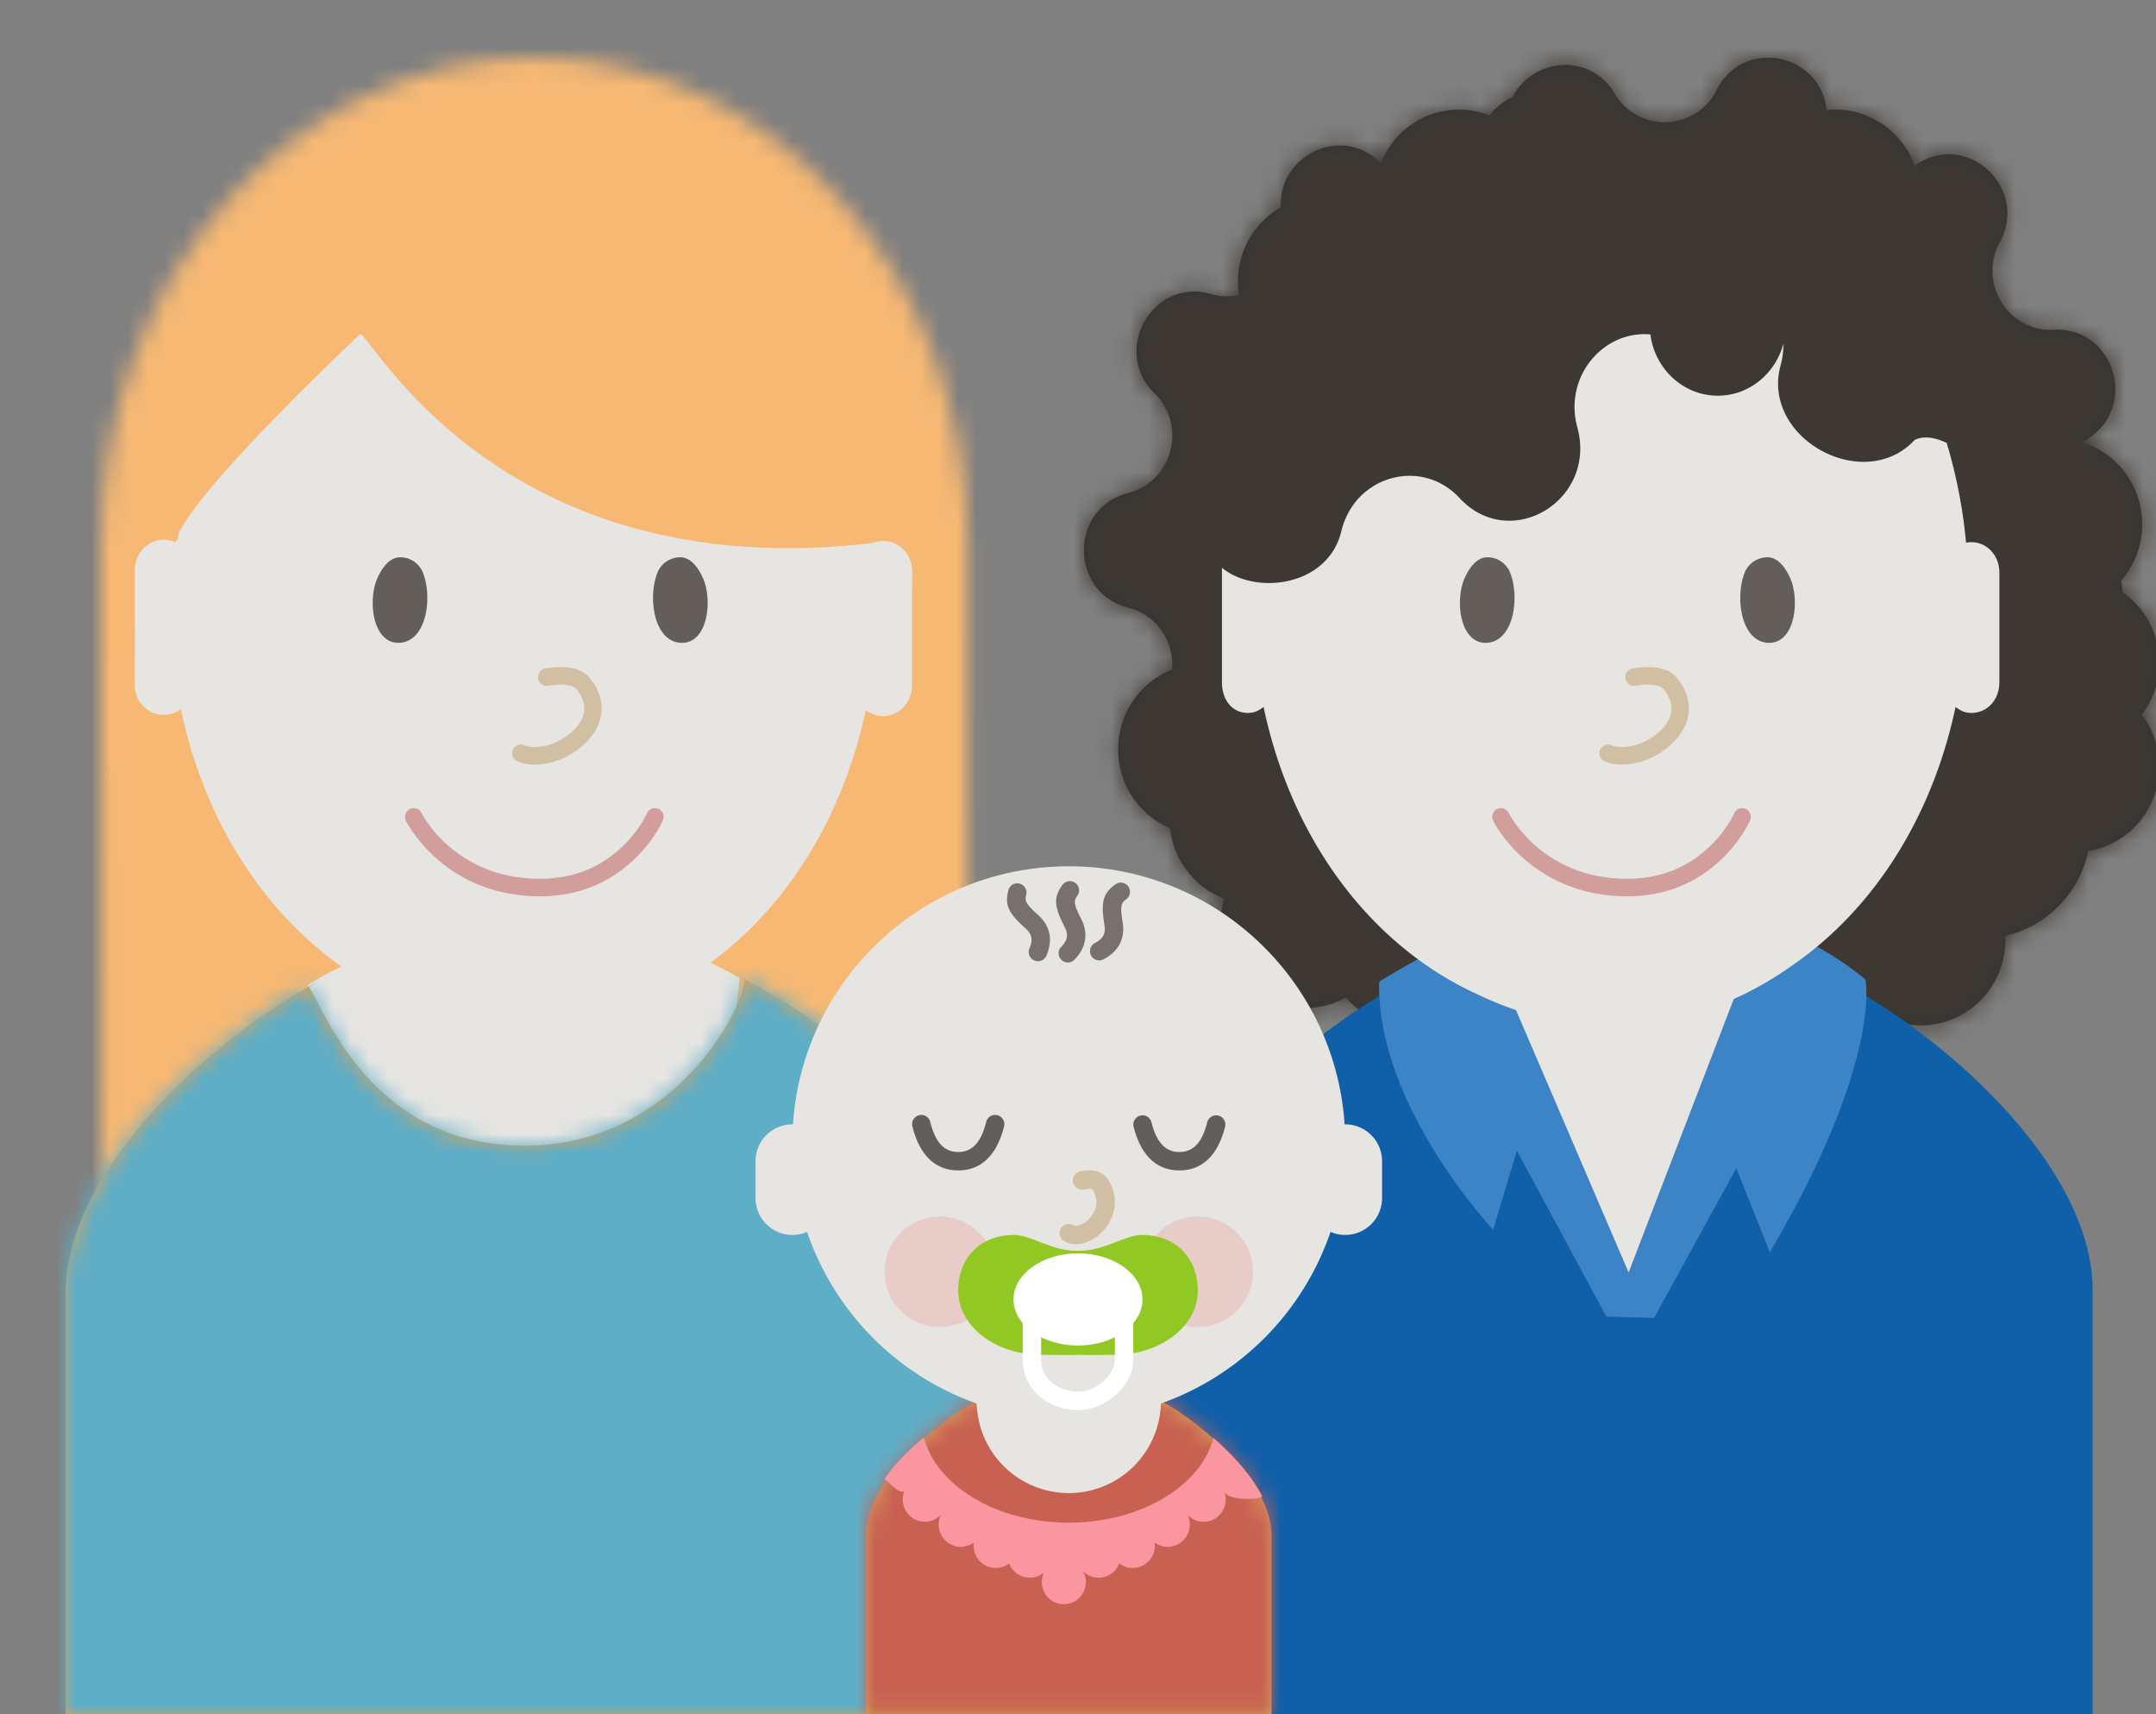 <svg xmlns="http://www.w3.org/2000/svg" xmlns:xlink="http://www.w3.org/1999/xlink" width="117" height="93" viewBox="0 0 117 93">
    <rect x="0" y="0" width="117" height="93" fill="#808080" stroke="none"/>
    <defs>
        <path id="a" d="M56.355 28.992a4.653 4.653 0 0 1 1.998 3.833c0 1.06-.351 2.037-.942 2.818.59.782.942 1.758.942 2.818 0 2.31-1.667 4.226-3.849 4.583-.492 2.284-2.258 4.087-4.506 4.605.099 2.18-1.34 4.195-3.514 4.722a4.524 4.524 0 0 1-3.439-.541 5.892 5.892 0 0 1-2.732.668c-2.531 0-4.696-1.593-5.567-3.843-.63-.097-1.253-.4-1.787-.959a3.1 3.1 0 0 0-2.523-.967 3.414 3.414 0 0 0-.061.117c-.568 1.127-1.558 1.678-2.571 1.745a3.33 3.33 0 0 0-.19.556c-.738 2.984-4.66 3.215-5.89.693-.736 1.571-2.316 2.658-4.146 2.658a4.55 4.55 0 0 1-3.378-1.503 4.52 4.52 0 0 1-2.19.563c-2.533 0-4.586-2.078-4.586-4.642 0-.449.063-.883.18-1.293a4.637 4.637 0 0 1-2.935-3.819 4.644 4.644 0 0 1-2.813-4.282 4.642 4.642 0 0 1 2.93-4.33c.107-1.465-.787-2.952-2.39-3.358-3.195-.81-3.195-5.407 0-6.216 2.41-.611 3.218-3.663 1.432-5.412-2.367-2.318-.096-6.298 3.07-5.382.522.15 1.034.162 1.51.062a4.732 4.732 0 0 1-.056-.729 4.65 4.65 0 0 1 2.332-4.043c-.16-2.784 3.311-4.551 5.42-2.384.678-1.707 2.328-2.912 4.257-2.912.583 0 1.14.11 1.653.311a3.02 3.02 0 0 1 1.24-.985c1.02-2.057 4.163-2.522 5.55-.193 1.281 2.153 4.401 2.04 5.53-.198 1.449-2.878 5.648-2 5.964 1.09.157-.016.317-.025.478-.025 1.974 0 3.657 1.263 4.303 3.035.042-.025.084-.051.125-.078 2.762-1.815 6.085 1.318 4.493 4.237-1.2 2.2.455 4.88 2.934 4.748 3.29-.173 4.619 4.223 1.799 5.944a3.319 3.319 0 0 0-.247.166 4.637 4.637 0 0 1 3.242 4.44c0 1.18-.435 2.256-1.15 3.075.045.2.072.403.08.607z"/>
        <path id="c" d="M47.027 67.245c-11.19 1.729-10.92 3.75-23.498 3.75-12.638 0-12.4-2.053-23.505-3.948C.008 66.65 0 26.874 0 26.471 0 11.851 10.533 0 23.53 0c12.993 0 23.529 11.852 23.529 26.471 0 .47-.011 40.31-.032 40.774z"/>
        <path id="e" d="M36.531 2.972C42.194 5.73 51 13.195 51 20.12V43H0V20.12C0 13.438 8.057 6.252 13.655 3.28a9.333 9.333 0 0 0-.433.275c.965 1.58 3.557 8.597 11.69 8.597S36.832 4.62 36.832 3.147c-.1-.06-.201-.118-.302-.175z"/>
        <path id="g" d="M64 60.159v9.73H42v-9.73c0-2.784 3.594-5.962 6-7.27h10c2.428 1.331 6 4.518 6 7.27z"/>
        <path id="i" d="M18.857 2.017c1.054.927 2.092 2.059 2.643 3.177-.333.204-1.895.204-2.07-.283.184.47.06 1.027-.345 1.37a1.192 1.192 0 0 1-1.636-.09c.269.565.065 1.25-.482 1.568a1.191 1.191 0 0 1-1.31-.073 1.21 1.21 0 0 1-.776 1.31 1.19 1.19 0 0 1-1.14-.176 1.2 1.2 0 0 1-.911.758 1.191 1.191 0 0 1-1.067-.346 1.196 1.196 0 1 1-2.103.076 1.19 1.19 0 0 1-.985.27 1.2 1.2 0 0 1-.911-.758 1.19 1.19 0 0 1-1.14.177 1.21 1.21 0 0 1-.777-1.31c-.371.275-.884.32-1.31.072a1.213 1.213 0 0 1-.481-1.567c-.433.456-1.15.5-1.636.089-.405-.343-.529-.9-.344-1.37-.348.155-.749-.473-1.076-.661.502-.777 1.305-1.571 2.135-2.264C3.825 4.618 7.084 6.61 11 6.61c3.9 0 7.15-1.977 7.857-4.594z"/>
    </defs>
    <g fill="none" fill-rule="evenodd">
        <g transform="translate(58.824 3.13)">
            <mask id="b" fill="#fff">
                <use xlink:href="#a"/>
            </mask>
            <use fill="#333" xlink:href="#a"/>
            <g fill="#3E3832" mask="url(#b)">
                <path d="M-2.824-2.813h65v74h-65z"/>
            </g>
        </g>
        <path fill="#E7E5E2" d="M75.688 53.448c.957 1.531 3.646 28.432 11.718 28.432 8.074 0 11.719-27.4 11.719-28.827-12.361-7.081-23.438.395-23.438.395z"/>
        <path fill="#0F5FA9" d="M88.063 71.038l-7.7-19.163c-4.152 0-17.8 9.388-17.8 18.13v23h51v-23c0-8.742-13.651-18.13-17.802-18.13l-7.698 19.163z"/>
        <path fill="#3C84C5" d="M80.39 50.424c-2.24.765-5.546 2.836-5.546 2.836-.169 6.7 6.184 13.46 6.184 13.46l1.29-4.284 4.854 8.99 2.586.079 4.466-8.123 1.82 4.56c6.128-10.415 5.189-14.798 5.189-14.798-2.447-2.055-5.534-3.139-5.534-3.139L88.38 69.036l-7.99-18.612z"/>
        <path fill="#E7E5E2" d="M89.561 18.145c.245 1.877 1.79 3.323 3.659 3.323 1.699 0 3.13-1.197 3.56-2.826a4.17 4.17 0 0 1-.15 1.172c-1.088 3.964 4.522 7.02 7.272 4.057.442-.223 1.022-.172 1.737.155.52 1.721.88 3.537 1.054 5.42.088-.02.178-.03.28-.03.88 0 1.527.74 1.527 1.652v5.958c0 .914-.635 1.652-1.517 1.652-.352 0-.596-.12-.859-.32l-.06.263c-1.328 5.986-4.55 10.844-8.844 13.785-2.88 2.05-6.233 3.224-9.814 3.224-2.529 0-4.944-.586-7.16-1.652-5.737-2.583-10.124-8.27-11.676-15.623-.264.202-.495.323-.848.323-.881 0-1.41-.738-1.41-1.652v-6.221c1.803 1.489 5.75 1.044 6.48-1.988.724-3.014 4.345-4.025 6.418-1.793 2.751 2.963 7.473.122 6.387-3.84-.75-2.73 1.4-5.272 3.964-5.04z"/>
        <g>
            <path fill="#635E59" d="M80.715 34.873c-1.362.104-1.743-1.922-1.333-3.246.077-.25.528-1.392 1.326-1.392.797 0 1.15.624 1.198.731.587 1.29.299 3.793-1.191 3.907M95.914 34.873c1.362.104 1.743-1.922 1.333-3.246-.077-.25-.528-1.392-1.326-1.392a1.34 1.34 0 0 0-1.198.731c-.587 1.29-.299 3.793 1.191 3.907"/>
            <path fill="#D1BFA3" fill-rule="nonzero" d="M88.746 37.203c.801-.124 1.348-.046 1.544.196.74.918.503 1.888-.766 2.685-.667.418-1.585.566-2.07.349a.469.469 0 0 0-.621.242c-.106.24.002.52.24.626.803.36 2.038.161 2.949-.41 1.723-1.083 2.118-2.702.998-4.091-.474-.588-1.313-.707-2.417-.536a.474.474 0 0 0 .143.94z"/>
            <path fill="#D19E9C" fill-rule="nonzero" d="M94.11 44.13c-.042.097-.14.285-.296.533a6.724 6.724 0 0 1-1.001 1.23c-1.204 1.168-2.77 1.843-4.764 1.78-1.944-.06-3.504-.724-4.727-1.795a7.058 7.058 0 0 1-1.115-1.235 4.33 4.33 0 0 1-.332-.534.469.469 0 0 0-.63-.216.477.477 0 0 0-.214.636c.069.142.203.373.409.665a8 8 0 0 0 1.265 1.4c1.38 1.21 3.145 1.962 5.315 2.03 2.26.07 4.067-.709 5.445-2.046.46-.446.84-.925 1.143-1.404.184-.292.304-.523.365-.665a.477.477 0 0 0-.243-.625.469.469 0 0 0-.62.245z"/>
        </g>
        <g>
            <g transform="translate(5.47 3.13)">
                <mask id="d" fill="#fff">
                    <use xlink:href="#c"/>
                </mask>
                <g fill="#F6B873" mask="url(#d)">
                    <path d="M-9.412-.938h65v74h-65z"/>
                </g>
            </g>
            <path fill="#E7E5E2" d="M16.688 53.448c.957 1.531 3.646 28.432 11.718 28.432 8.074 0 11.719-27.4 11.719-28.827-12.361-7.081-23.438.395-23.438.395z"/>
            <g transform="translate(3.563 50.005)">
                <mask id="f" fill="#fff">
                    <use xlink:href="#e"/>
                </mask>
                <use fill="#D8A25D" xlink:href="#e"/>
                <g mask="url(#f)">
                    <path fill="#5EAEC7" d="M-31.167 69.63h119v-93h-119z"/>
                </g>
            </g>
            <path fill="#E7E5E2" d="M9.693 28.93s-.098.559-.225.467a1.522 1.522 0 0 0-.568-.116c-.87 0-1.577.73-1.579 1.631l-.008 6.24c-.002.903.701 1.635 1.572 1.636.349 0 .668-.12.93-.319 2.105 10.049 9.61 17.146 18.557 17.161 8.949.015 16.477-7.058 18.611-17.1.26.2.58.321.93.322.87 0 1.576-.73 1.577-1.63l.01-6.241c0-.902-.703-1.634-1.573-1.636-.2 0-.392.043-.568.114C27.178 31.85 20.139 18.13 19.544 18.13c0 0-8.44 7.9-9.85 10.8z"/>
            <g>
                <path fill="#635E59" d="M21.715 34.873c-1.362.104-1.743-1.922-1.333-3.246.077-.25.528-1.392 1.326-1.392.797 0 1.15.624 1.198.731.587 1.29.299 3.793-1.191 3.907M36.914 34.873c1.362.104 1.743-1.922 1.333-3.246-.077-.25-.528-1.392-1.326-1.392a1.34 1.34 0 0 0-1.198.731c-.587 1.29-.299 3.793 1.191 3.907"/>
                <path fill="#D1BFA3" fill-rule="nonzero" d="M29.746 37.203c.801-.124 1.348-.046 1.544.196.74.918.503 1.888-.766 2.685-.667.418-1.585.566-2.07.349a.469.469 0 0 0-.621.242c-.106.24.002.52.24.626.803.36 2.038.161 2.949-.41 1.723-1.083 2.118-2.702.998-4.091-.474-.588-1.313-.707-2.417-.536a.474.474 0 0 0 .143.94z"/>
                <path fill="#D19E9C" fill-rule="nonzero" d="M35.11 44.13c-.042.097-.14.285-.296.533a6.724 6.724 0 0 1-1.001 1.23c-1.204 1.168-2.77 1.843-4.764 1.78-1.944-.06-3.504-.724-4.727-1.795a7.058 7.058 0 0 1-1.115-1.235 4.33 4.33 0 0 1-.332-.534.469.469 0 0 0-.63-.216.477.477 0 0 0-.214.636c.069.142.203.373.409.665a8 8 0 0 0 1.265 1.4c1.38 1.21 3.145 1.962 5.315 2.03 2.26.07 4.067-.709 5.445-2.046.46-.446.84-.925 1.143-1.404.184-.292.304-.523.365-.665a.477.477 0 0 0-.243-.625.469.469 0 0 0-.62.245z"/>
            </g>
        </g>
        <g>
            <g transform="translate(47 76)">
                <g transform="translate(-42 -52.889)">
                    <mask id="h" fill="#fff">
                        <use xlink:href="#g"/>
                    </mask>
                    <use fill="#D8A25D" xlink:href="#g"/>
                    <g fill="#C86151" mask="url(#h)">
                        <path d="M.87 113h115V0H.87z"/>
                    </g>
                </g>
                <use fill="#FA96A0" xlink:href="#i"/>
            </g>
            <path fill="#E7E5E2" d="M43.033 61c.514-7.818 7.019-14 14.967-14s14.453 6.182 14.967 14H73a2 2 0 0 1 2 2v2a2 2 0 0 1-2.796 1.835 15.04 15.04 0 0 1-9.206 9.312 5 5 0 0 1-9.996 0 15.04 15.04 0 0 1-9.206-9.312A2 2 0 0 1 41 65v-2a2 2 0 0 1 2.033-2z"/>
            <path stroke="#593A32" stroke-linecap="round" d="M56 70c.333.667 1 1 2 1s1.667-.333 2-1"/>
            <path fill="#E8CCC8" d="M54 69a3 3 0 1 1-6 0 3 3 0 0 1 6 0M68 69a3 3 0 1 1-6 0 3 3 0 0 1 6 0"/>
            <path fill="#D1BFA3" fill-rule="nonzero" d="M58.824 64.534a.5.5 0 1 1-.206-.979c.673-.141 1.235-.033 1.544.487.601 1.01.392 2.173-.556 2.98-.551.468-1.324.636-1.865.309a.5.5 0 0 1 .518-.856c.118.072.445 0 .7-.216.58-.493.693-1.12.344-1.706-.033-.055-.178-.083-.48-.02z"/>
            <path fill="#635E59" fill-rule="nonzero" d="M49.515 61.121a.5.5 0 1 1 .97-.242c.283 1.13.773 1.621 1.515 1.621.742 0 1.232-.49 1.515-1.621a.5.5 0 1 1 .97.242C54.101 62.657 53.258 63.5 52 63.5c-1.258 0-2.101-.843-2.485-2.379zM61.515 61.121a.5.5 0 0 1 .97-.242c.283 1.13.773 1.621 1.515 1.621.742 0 1.232-.49 1.515-1.621a.5.5 0 0 1 .97.242C66.101 62.657 65.258 63.5 64 63.5c-1.258 0-2.101-.843-2.485-2.379z"/>
            <g transform="translate(52 67)">
                <path fill="#91C823" d="M6.5.867C8 .867 9 0 10 0c1.668 0 3 1.12 3 3.034 0 1.916-2.015 3.468-4.5 3.468-.718 0-1.398.03-2 .002-.602.029-1.282-.002-2-.002C2.015 6.502 0 4.95 0 3.034 0 1.12 1.332 0 3 0c1 0 2 .867 3.5.867z"/>
                <ellipse cx="6.5" cy="3.5" fill="#FFF" rx="3.5" ry="2.5"/>
            </g>
            <path fill="#FFF" fill-rule="nonzero" d="M61 70.5a.5.5 0 0 1 .5.5v2.778c0 1.401-1.486 2.722-3 2.722-1.625 0-3-1.115-3-2.722V71a.5.5 0 0 1 .5-.5h5zm-4.5 1v2.278c0 1.003.886 1.722 2 1.722.986 0 2-.901 2-1.722V71.5h-4z"/>
            <g fill="#78706A" fill-rule="nonzero">
                <path d="M54.73 48.271a.5.5 0 0 1 .963.266c-.1.363-.003.523.645 1.106.659.593.811 1.369.446 2.207a.5.5 0 1 1-.917-.4c.197-.45.135-.764-.198-1.064-.911-.82-1.177-1.256-.94-2.115zM57.664 47.998a.5.5 0 0 1 .804.594c-.223.303-.19.487.206 1.264.402.79.267 1.568-.375 2.22a.5.5 0 0 1-.712-.702c.344-.35.4-.665.196-1.064-.557-1.093-.649-1.594-.12-2.312zM60.538 47.975a.5.5 0 0 1 .582.813c-.307.22-.331.404-.195 1.265.139.875-.231 1.575-1.043 1.996a.5.5 0 0 1-.46-.888c.436-.226.585-.51.515-.951-.192-1.212-.124-1.717.601-2.235z"/>
            </g>
        </g>
    </g>
</svg>
